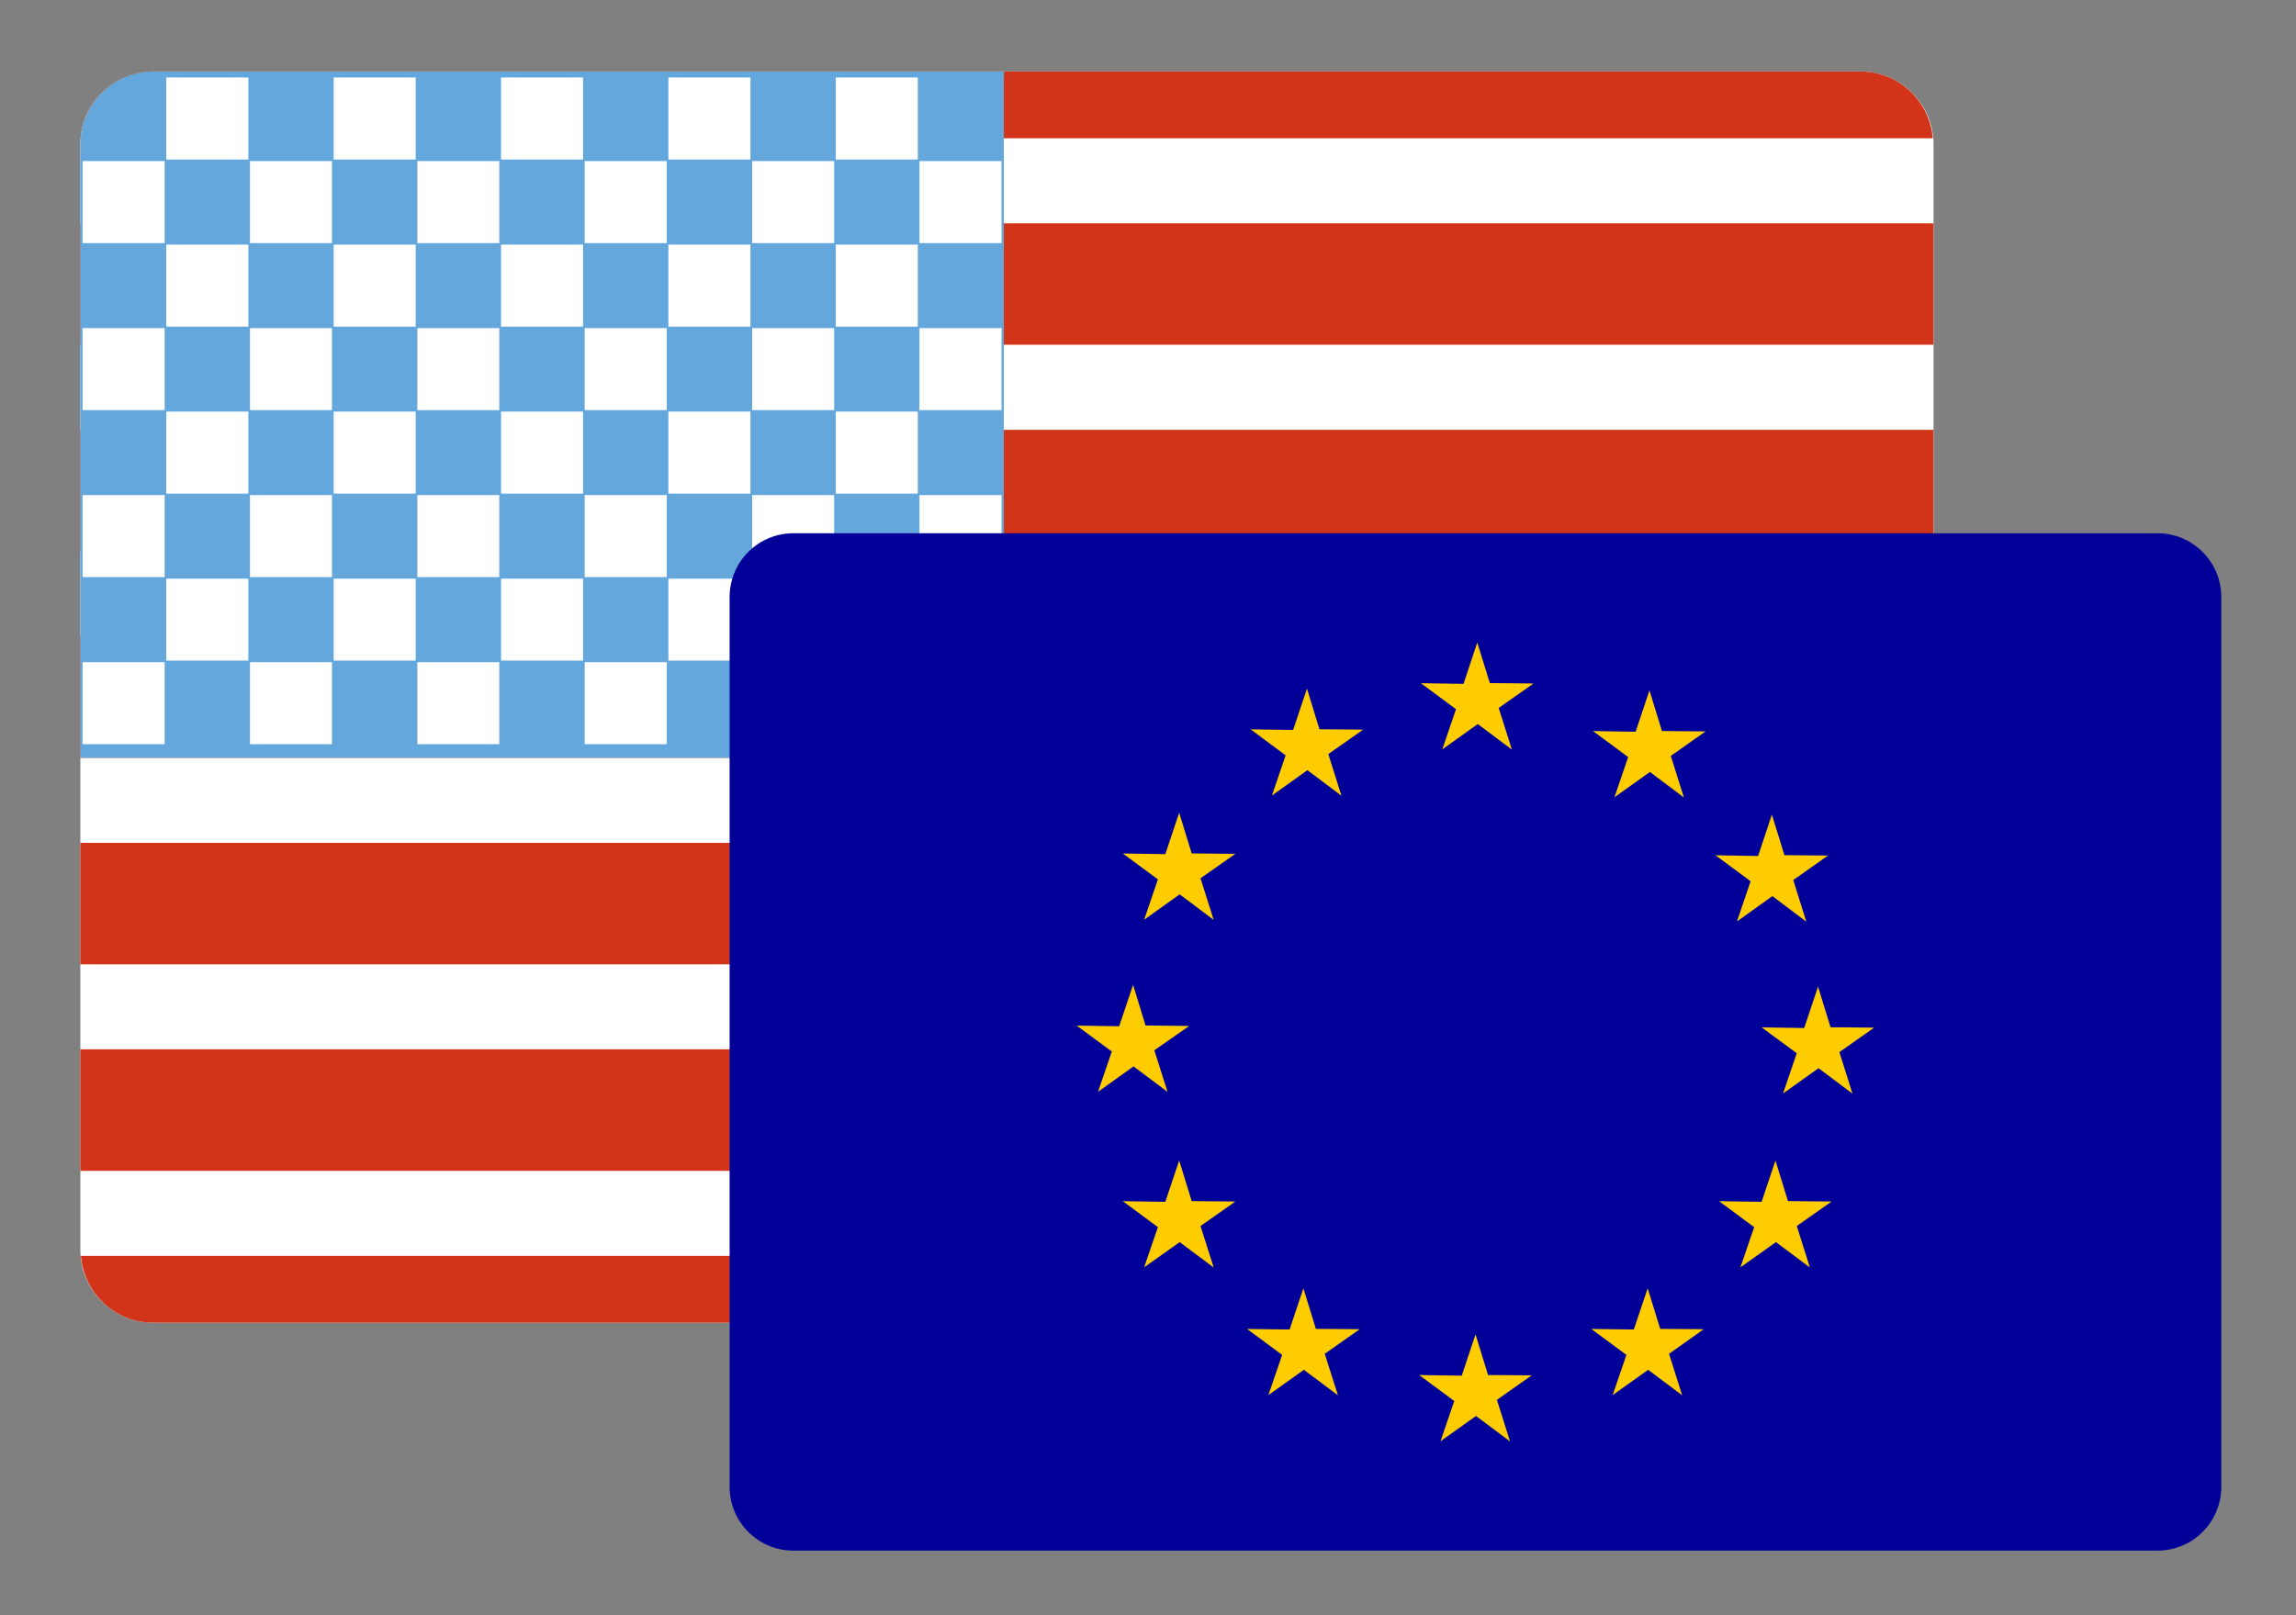 <?xml version="1.0" encoding="utf-8"?>
<!-- Generator: Adobe Illustrator 16.0.0, SVG Export Plug-In . SVG Version: 6.00 Build 0)  -->
<!DOCTYPE svg PUBLIC "-//W3C//DTD SVG 1.1//EN" "http://www.w3.org/Graphics/SVG/1.1/DTD/svg11.dtd">
<svg version="1.1" id="图层_1" xmlns="http://www.w3.org/2000/svg" xmlns:xlink="http://www.w3.org/1999/xlink" x="0px" y="0px"
	 width="54px" height="38px" viewBox="0 0 54 38" enable-background="new 0 0 54 38" xml:space="preserve">
<rect x="0" y="0" width="54" height="38" fill="#808080" stroke="none"/>
<g>
	<g>
		<path fill="#FFFFFF" d="M45.475,29.404c0,0.945-0.771,1.714-1.716,1.714H3.604c-0.947,0-1.714-0.769-1.714-1.714V3.396
			c0-0.945,0.768-1.714,1.714-1.714h40.155c0.945,0,1.716,0.769,1.716,1.714V29.404z"/>
		<g>
			<rect x="1.889" y="19.829" fill="#D13419" width="43.583" height="2.858"/>
			<rect x="1.889" y="10.112" fill="#D13419" width="43.583" height="2.858"/>
			<rect x="1.889" y="24.686" fill="#D13419" width="43.583" height="2.859"/>
			<rect x="1.889" y="14.969" fill="#D13419" width="43.583" height="2.859"/>
			<rect x="1.889" y="5.254" fill="#D13419" width="43.583" height="2.856"/>
			<path fill="#D13419" d="M1.902,29.546c0.074,0.878,0.802,1.572,1.7,1.572h40.154c0.896,0,1.628-0.694,1.699-1.572H1.902z"/>
			<path fill="#D13419" d="M45.458,3.253c-0.074-0.878-0.8-1.571-1.699-1.571H3.604c-0.898,0-1.626,0.693-1.7,1.571H45.458z"/>
		</g>
		<path fill="#63A7DC" d="M23.609,17.828V1.826c0-0.051,0.009-0.094,0.013-0.144H3.604c-0.947,0-1.714,0.774-1.714,1.73v14.416
			H23.609z"/>
		<g>
			<rect x="3.911" y="1.823" fill="#FFFFFF" width="1.93" height="1.93"/>
			<rect x="7.847" y="1.823" fill="#FFFFFF" width="1.93" height="1.93"/>
			<rect x="11.784" y="1.823" fill="#FFFFFF" width="1.929" height="1.93"/>
			<rect x="15.72" y="1.823" fill="#FFFFFF" width="1.93" height="1.93"/>
			<rect x="19.656" y="1.823" fill="#FFFFFF" width="1.93" height="1.93"/>
			<rect x="1.942" y="3.789" fill="#FFFFFF" width="1.93" height="1.93"/>
			<rect x="5.88" y="3.789" fill="#FFFFFF" width="1.928" height="1.93"/>
			<rect x="9.815" y="3.789" fill="#FFFFFF" width="1.927" height="1.93"/>
			<rect x="13.751" y="3.789" fill="#FFFFFF" width="1.93" height="1.93"/>
			<rect x="17.69" y="3.789" fill="#FFFFFF" width="1.929" height="1.93"/>
			<rect x="21.624" y="3.789" fill="#FFFFFF" width="1.931" height="1.93"/>
			<rect x="3.911" y="5.754" fill="#FFFFFF" width="1.93" height="1.93"/>
			<rect x="7.847" y="5.754" fill="#FFFFFF" width="1.93" height="1.93"/>
			<rect x="11.784" y="5.754" fill="#FFFFFF" width="1.929" height="1.93"/>
			<rect x="15.72" y="5.754" fill="#FFFFFF" width="1.93" height="1.93"/>
			<rect x="19.656" y="5.754" fill="#FFFFFF" width="1.93" height="1.93"/>
			<rect x="1.942" y="7.719" fill="#FFFFFF" width="1.93" height="1.93"/>
			<rect x="5.88" y="7.719" fill="#FFFFFF" width="1.928" height="1.93"/>
			<rect x="9.815" y="7.719" fill="#FFFFFF" width="1.927" height="1.93"/>
			<rect x="13.751" y="7.719" fill="#FFFFFF" width="1.93" height="1.93"/>
			<rect x="17.69" y="7.719" fill="#FFFFFF" width="1.929" height="1.93"/>
			<rect x="21.624" y="7.719" fill="#FFFFFF" width="1.931" height="1.93"/>
			<rect x="3.911" y="9.683" fill="#FFFFFF" width="1.93" height="1.93"/>
			<rect x="7.847" y="9.683" fill="#FFFFFF" width="1.93" height="1.93"/>
			<rect x="11.784" y="9.683" fill="#FFFFFF" width="1.929" height="1.93"/>
			<rect x="15.72" y="9.683" fill="#FFFFFF" width="1.93" height="1.93"/>
			<rect x="19.656" y="9.683" fill="#FFFFFF" width="1.93" height="1.93"/>
			<rect x="1.942" y="11.647" fill="#FFFFFF" width="1.93" height="1.93"/>
			<rect x="5.88" y="11.647" fill="#FFFFFF" width="1.928" height="1.93"/>
			<rect x="9.815" y="11.647" fill="#FFFFFF" width="1.927" height="1.93"/>
			<rect x="13.751" y="11.647" fill="#FFFFFF" width="1.93" height="1.93"/>
			<rect x="17.69" y="11.647" fill="#FFFFFF" width="1.929" height="1.93"/>
			<rect x="21.624" y="11.647" fill="#FFFFFF" width="1.931" height="1.93"/>
			<rect x="3.911" y="13.614" fill="#FFFFFF" width="1.93" height="1.927"/>
			<rect x="7.847" y="13.614" fill="#FFFFFF" width="1.93" height="1.927"/>
			<rect x="11.784" y="13.614" fill="#FFFFFF" width="1.929" height="1.927"/>
			<rect x="15.72" y="13.614" fill="#FFFFFF" width="1.93" height="1.927"/>
			<rect x="19.656" y="13.614" fill="#FFFFFF" width="1.93" height="1.927"/>
			<rect x="1.942" y="15.578" fill="#FFFFFF" width="1.93" height="1.93"/>
			<rect x="5.88" y="15.578" fill="#FFFFFF" width="1.928" height="1.93"/>
			<rect x="9.815" y="15.578" fill="#FFFFFF" width="1.927" height="1.93"/>
			<rect x="13.751" y="15.578" fill="#FFFFFF" width="1.93" height="1.93"/>
			<rect x="17.69" y="15.578" fill="#FFFFFF" width="1.929" height="1.93"/>
			<rect x="21.624" y="15.578" fill="#FFFFFF" width="1.931" height="1.93"/>
		</g>
	</g>
	<g>
		<g>
			<path fill="#000099" d="M52.243,34.98c0,0.828-0.672,1.5-1.5,1.5H18.66c-0.829,0-1.5-0.672-1.5-1.5V14.045
				c0-0.828,0.671-1.5,1.5-1.5h32.083c0.828,0,1.5,0.672,1.5,1.5V34.98z"/>
			<g>
				<g>
					<polygon fill="#FFCC00" points="44.079,24.176 43.053,24.168 42.759,23.212 42.433,24.185 41.433,24.17 42.258,24.778 
						41.935,25.726 42.771,25.13 43.569,25.729 43.261,24.752 					"/>
				</g>
				<g>
					<polygon fill="#FFCC00" points="40.851,21.679 41.685,21.082 42.483,21.683 42.176,20.704 42.994,20.127 41.968,20.119 
						41.673,19.163 41.349,20.138 40.347,20.121 41.173,20.731 					"/>
				</g>
				<g>
					<polygon fill="#FFCC00" points="38.794,16.242 38.468,17.215 37.467,17.199 38.293,17.811 37.97,18.757 38.805,18.161 
						39.604,18.762 39.296,17.783 40.114,17.207 39.088,17.198 					"/>
				</g>
				<g>
					<polygon fill="#FFCC00" points="34.744,15.115 34.421,16.088 33.419,16.073 34.244,16.684 33.921,17.63 34.756,17.034 
						35.558,17.634 35.248,16.655 36.067,16.08 35.04,16.07 					"/>
				</g>
				<g>
					<polygon fill="#FFCC00" points="30.739,16.2 30.413,17.173 29.413,17.158 30.237,17.77 29.914,18.716 30.749,18.119 
						31.55,18.721 31.241,17.74 32.06,17.165 31.032,17.156 					"/>
				</g>
				<g>
					<polygon fill="#FFCC00" points="27.733,19.121 27.407,20.095 26.408,20.079 27.233,20.688 26.909,21.638 27.745,21.04 
						28.545,21.642 28.235,20.662 29.055,20.087 28.028,20.078 					"/>
				</g>
				<g>
					<polygon fill="#FFCC00" points="26.66,25.088 27.46,25.688 27.149,24.709 27.97,24.136 26.942,24.126 26.649,23.169 
						26.322,24.144 25.323,24.128 26.149,24.738 25.825,25.685 					"/>
				</g>
				<g>
					<polygon fill="#FFCC00" points="28.028,28.257 27.733,27.302 27.407,28.274 26.408,28.259 27.233,28.87 26.909,29.815 
						27.745,29.222 28.545,29.819 28.235,28.843 29.055,28.267 					"/>
				</g>
				<g>
					<polygon fill="#FFCC00" points="30.948,31.263 30.655,30.308 30.33,31.278 29.33,31.265 30.155,31.875 29.831,32.821 
						30.666,32.226 31.467,32.825 31.157,31.849 31.978,31.271 					"/>
				</g>
				<g>
					<polygon fill="#FFCC00" points="34.998,32.349 34.703,31.392 34.379,32.364 33.378,32.349 34.203,32.96 33.879,33.907 
						34.714,33.312 35.515,33.911 35.206,32.933 36.024,32.356 					"/>
				</g>
				<g>
					<polygon fill="#FFCC00" points="39.047,31.263 38.752,30.308 38.426,31.278 37.426,31.265 38.252,31.875 37.928,32.821 
						38.763,32.226 39.563,32.825 39.254,31.849 40.071,31.271 					"/>
				</g>
				<g>
					<polygon fill="#FFCC00" points="42.052,28.257 41.757,27.302 41.431,28.274 40.431,28.259 41.257,28.87 40.933,29.815 
						41.769,29.222 42.567,29.819 42.259,28.843 43.077,28.267 					"/>
				</g>
			</g>
		</g>
	</g>
</g>
</svg>
